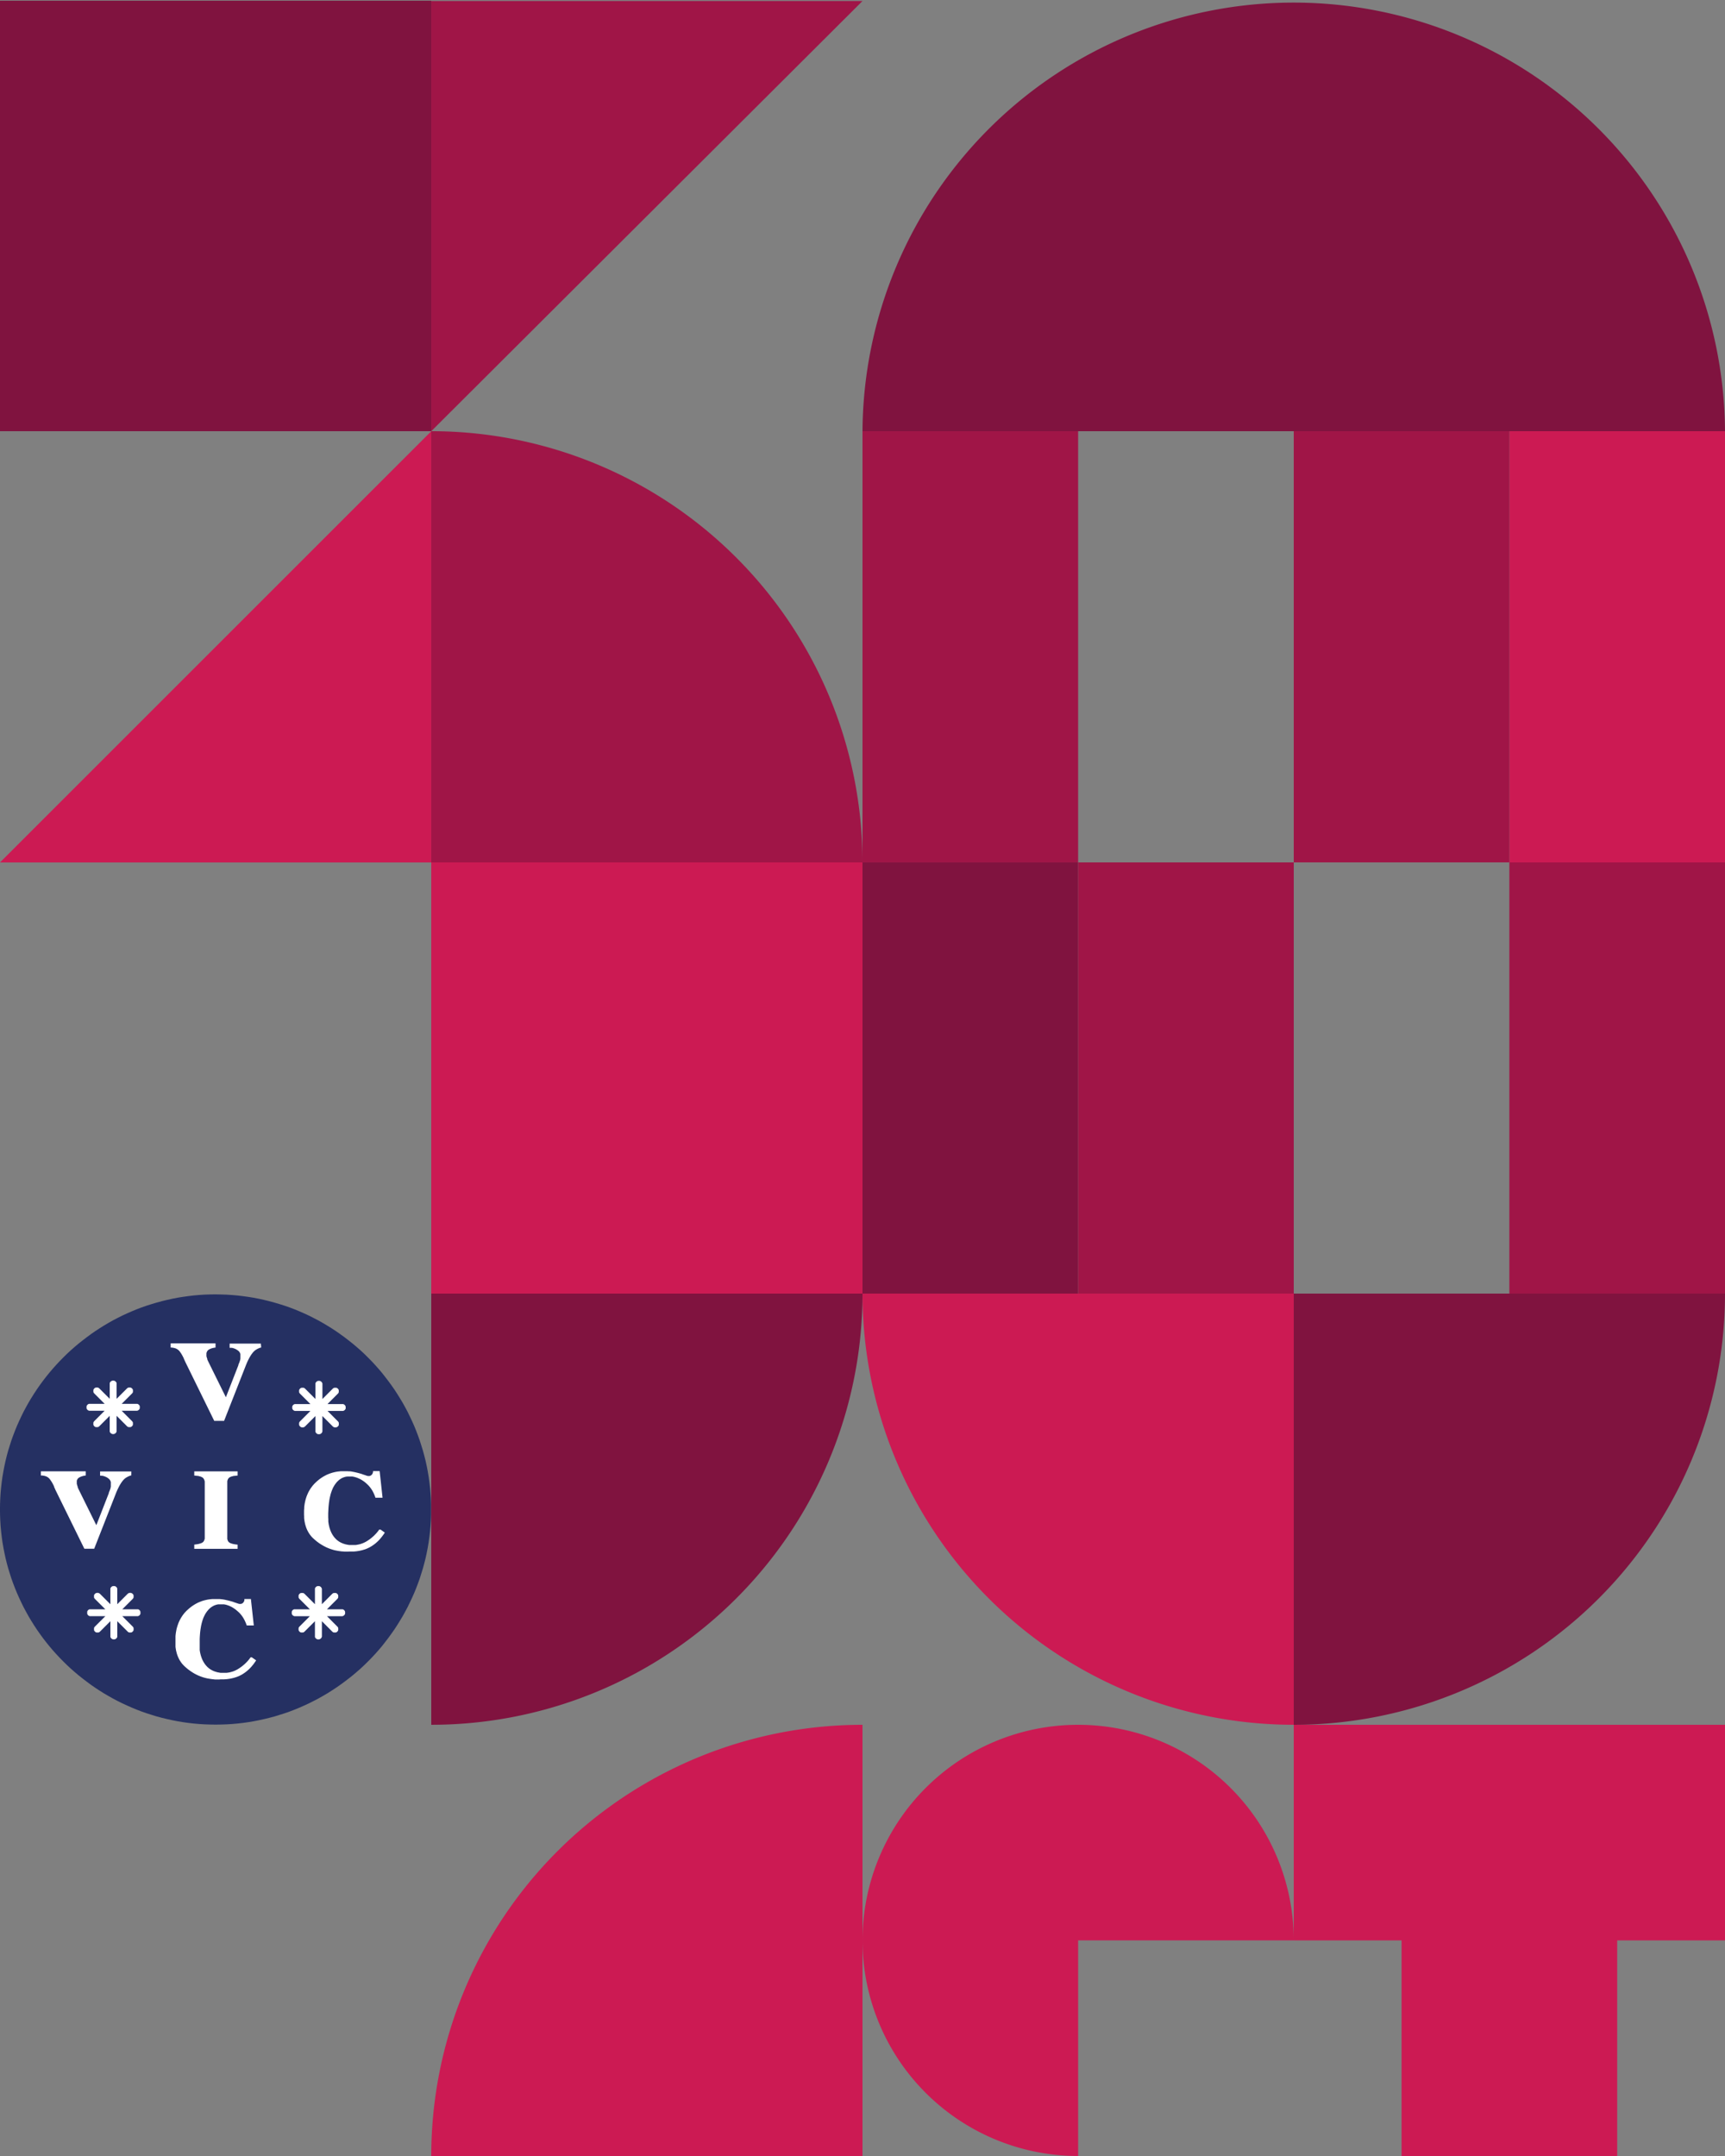 <svg xmlns="http://www.w3.org/2000/svg" width="108.978" height="136.223" viewBox="0 0 108.978 136.223">
  <rect x="0" y="0" width="108.978" height="136.223" fill="#808080" stroke="none"/>
  <g id="Сгруппировать_268" data-name="Сгруппировать 268" transform="translate(-250.338 -3165.488)">
    <g id="Сгруппировать_267" data-name="Сгруппировать 267">
      <path id="Контур_1206" data-name="Контур 1206" d="M263.96,3247.27l-.35.005-.347.011-.347.023-.344.03-.341.041-.338.047-.336.054-.333.065-.33.073-.329.08-.324.089-.321.095-.317.1-.315.11-.31.118-.308.127-.3.132-.3.138-.3.15-.291.152-.285.161-.285.169-.278.173-.274.18-.272.188-.261.194-.262.2-.253.2-.251.211-.245.216-.24.222-.234.23-.228.233-.224.24-.218.244-.212.249-.206.255-.2.26-.192.262-.188.269-.18.274-.175.279-.169.281-.159.287-.156.29-.147.3-.141.3-.133.3-.125.306-.119.311-.113.314-.1.317-.1.32-.088.324-.08.328-.071.33-.064.332-.058.336-.046.337-.039.34-.032.345-.021.345-.013.347-.006.35.006.35.013.35.021.344.032.343.039.341.046.337.058.336.064.332.071.331.08.327.088.323.1.322.1.317.113.313.119.311.125.305.133.3.141.3.147.3.156.29.159.288.169.282.175.279.18.274.188.268.192.264.2.26.206.255.212.25.218.244.224.239.228.232.234.23.24.223.245.215.251.212.253.2.262.2.261.194.272.188.274.18.278.175.285.166.285.161.291.153.3.149.3.138.3.133.308.126.31.12.315.11.317.1.321.1.324.086.329.079.33.073.333.065.336.057.338.047.341.039.344.031.347.021.347.012.35.006.351-.006.347-.012.347-.021.344-.031.342-.039.338-.047.335-.057.335-.065.329-.073.326-.079.327-.086.32-.1.318-.1.316-.11.31-.12.308-.126.3-.133.3-.138.295-.149.294-.153.286-.161.284-.166.279-.175.274-.18.268-.187.267-.194.26-.2.253-.2.251-.212.246-.215.239-.223.234-.23.229-.232.223-.239.217-.244.212-.25.2-.255.2-.26.192-.264.189-.268.179-.274.173-.279.17-.282.16-.288.155-.29.146-.3.142-.3.133-.3.125-.305.118-.311.112-.312.1-.317.1-.322.087-.323.083-.327.071-.331.064-.332.056-.336.046-.337.04-.341.031-.343.023-.344.011-.35,0-.35,0-.35-.011-.347-.023-.345-.031-.345-.04-.34-.046-.337-.056-.336-.064-.332-.071-.33-.083-.328-.087-.324-.1-.32-.1-.317-.112-.314-.118-.311-.125-.306-.133-.3-.142-.3-.146-.3-.155-.29-.16-.287-.17-.281-.173-.279-.179-.274-.189-.269-.192-.262-.2-.26-.2-.255-.212-.249-.217-.244-.223-.24-.229-.233-.234-.23-.239-.222-.246-.216-.251-.211-.253-.2-.26-.2-.267-.194-.268-.187-.274-.18-.279-.173-.284-.169-.286-.161-.294-.152-.295-.15-.3-.138-.3-.132-.308-.127-.31-.118-.316-.11-.318-.1-.32-.095-.327-.089-.326-.08-.329-.073-.335-.065-.335-.054-.338-.047-.342-.041-.344-.03-.347-.023-.347-.011Z" fill="#253062"/>
      <path id="Контур_1207" data-name="Контур 1207" d="M258.631,3258.711l-.038.006-.035.011-.041.014-.043.018-.043.02-.046.024-.048.027-.048.029-.024.018-.027.02-.024.02-.026.024-.026.026-.026.027-.026.03-.026.031-.025.034-.028.035-.025.038-.027.041-.026.042-.028.044-.026.047-.027.049-.023.044-.025.049-.023.047-.025.05-.025.054-.023.054-.025.053-.023.059-1.39,3.545h-.623l-1.831-3.728-.008-.021-.009-.019-.008-.02-.01-.022-.011-.022-.008-.021-.009-.019-.008-.019-.007-.009,0-.006,0-.009v-.013l-.029-.063-.032-.063-.031-.061-.035-.06-.035-.059-.037-.057-.039-.056-.041-.055-.022-.026-.025-.025-.024-.023-.028-.022-.026-.02-.032-.019-.032-.017-.034-.015-.035-.013-.038-.011-.039-.01-.04-.009-.045-.006-.044-.008-.047,0-.046,0v-.265h2.835v.265l-.061.007-.06.012-.057.012-.055.017-.05.016-.049.019-.044.022-.041.023-.021.014-.019.012-.017.015-.016.017-.015.018-.013.019-.013.02-.011.02-.01.023-.009.022-.006.024,0,.025,0,.028,0,.027v.079l0,.027.005.025.007.025.009.03.006.026.009.03.01.029.006.011.007.012,0,.012,0,.013,0,.012.007.014,0,.014.009.014.01.022.01.023.011.021.009.023,1.12,2.266.783-2.01.007-.014,0-.011v-.012l0-.014.026-.059.025-.061.023-.062.022-.063.01-.032.006-.034.008-.035.006-.034,0-.034,0-.037,0-.035,0-.035,0-.028v-.026l0-.024,0-.023,0-.024,0-.022-.008-.021-.006-.021-.009-.019-.008-.021-.011-.019-.01-.017-.012-.017-.011-.015-.015-.018-.014-.013-.028-.026-.033-.027-.033-.024-.032-.022-.036-.018-.034-.019-.037-.016-.038-.014-.043-.016-.043-.014-.04-.01-.041-.006-.04,0-.034-.007-.033,0-.029,0v-.265h1.973Z" fill="#fff"/>
      <path id="Контур_1208" data-name="Контур 1208" d="M262.611,3263.08l.092-.011.085-.012.04-.006.038-.008.037-.008.033-.009.031-.01.032-.009.027-.01.027-.009.023-.012.026-.012.019-.011.019-.012.017-.014.017-.015.014-.018.016-.018.013-.021.011-.023.01-.023.011-.026.009-.028.008-.026.006-.031,0-.033,0-.033,0-.035v-3.4l0-.034,0-.034,0-.032-.006-.031-.008-.031-.009-.026-.011-.027-.01-.023-.011-.021-.013-.022-.016-.019-.014-.019-.017-.015-.017-.014-.019-.014-.019-.011-.026-.012-.023-.012-.027-.01-.027-.011-.032-.008-.031-.008-.033-.009-.037-.009-.038-.006-.04,0-.085-.013-.092-.007v-.265h2.739v.265l-.093.007-.088.013-.038,0-.038.006-.038.009-.034.009-.032.008-.029.008-.028.011-.026.01-.026.012-.022.012-.021.011-.016.014-.019.014-.016.015-.014.019-.015.019-.014.022-.01.021-.009.023-.01.027-.008.026-.009.031,0,.031,0,.032,0,.034v.034l0,.038v3.329l0,.037v.035l0,.033,0,.033,0,.031.009.026.008.028.01.026.009.023.01.023.014.021.015.018.014.018.016.015.019.014.016.012.021.011.022.012.026.012.026.009.028.01.029.009.032.01.034.009.038.008.038.008.038.006.088.012.093.011v.263h-2.739Z" fill="#fff"/>
      <path id="Контур_1209" data-name="Контур 1209" d="M274.323,3258.441l.183,1.678h-.449l-.021-.063-.022-.062-.025-.06-.023-.057-.028-.055-.026-.056-.028-.052-.028-.052-.032-.051-.033-.047-.031-.046-.035-.046-.035-.043-.035-.042-.038-.042-.038-.039-.039-.037-.038-.035-.039-.035-.04-.034-.039-.033-.041-.03-.039-.029-.042-.027-.04-.028-.041-.025-.042-.024-.04-.022-.043-.021-.044-.019-.04-.019-.043-.018-.033-.013-.032-.012-.033-.01-.033-.01-.032-.009-.034-.009-.034-.009-.032-.007-.034-.005-.034-.006-.032,0-.033,0-.029,0h-.033l-.031,0H272.4l-.039,0-.038,0-.037,0-.035.005-.037,0-.034.009-.037.009-.034.009-.033.011-.035.012-.033.013-.032.013-.033.016-.033.017-.029.018-.031.02-.031.021-.029.02-.028.021-.029.024-.027.027-.028.025-.028.027-.026.029-.027.029-.025.031-.023.033-.026.031-.025.037-.025.034-.021.038-.023.038-.022.039-.022.039-.021.043-.017.043-.02.044-.017.044-.019.048-.016.048-.017.048-.016.052-.016.051-.013.052-.013.054-.013.056-.014.056-.011.058-.011.059-.01.061-.007.062-.01.061-.009.066-.006.064-.007.069-.007.067-.009.139-.007.145-.007.15v.26l.007.1,0,.052,0,.049,0,.049.006.049.008.047.006.048.009.045.009.047.011.044.01.045.01.043.012.042.015.043.013.04.013.041.016.039.016.039.017.038.016.039.019.036.019.036.019.035.021.037.022.032.023.034.021.032.025.032.023.031.026.03.026.029.028.029.027.028.027.027.028.025.032.024.029.024.032.022.033.023.031.021.036.019.033.021.035.016.037.017.037.016.038.017.039.013.039.014.04.012.039.013.043.009.042.01.044.009.043.006.046.009.046.006.045,0,.046,0,.049,0,.048,0,.05,0,.064,0,.064,0,.064-.007.062-.011.062-.011.061-.014.062-.014.06-.019.058-.021.059-.022.057-.025.057-.027.057-.03.055-.031.056-.034.053-.037.053-.034.052-.038.051-.039.049-.039.048-.04.046-.041.047-.041.044-.043.041-.042.042-.043.04-.044.038-.045.037-.045.038-.046.034-.047.033-.047h.081l.271.191-.047.073-.049.071-.051.068-.051.067-.053.065-.053.061-.053.061-.057.058-.057.054-.059.053-.059.051-.061.048-.063.046-.063.044-.065.042-.066.039-.068.038-.07.034-.071.033-.074.031-.076.027-.08.023-.079.024-.082.019-.085.019-.087.015-.089.014-.092.01-.092.009-.1,0-.1,0h-.1l-.08.007-.05,0h-.05l-.051,0-.053-.005-.054,0-.051-.007-.055,0-.056-.007-.053-.007-.057-.007-.055-.008-.055-.01-.056-.01-.054-.01-.057-.012-.056-.012-.089-.026-.087-.027-.088-.029-.087-.034-.085-.035-.086-.038-.083-.043-.082-.044-.082-.047-.081-.05-.081-.052-.079-.057-.079-.059-.076-.062-.077-.065-.075-.068-.038-.034-.035-.036-.035-.038-.034-.038-.029-.039-.033-.039-.029-.041-.028-.043-.028-.042-.026-.044-.026-.046-.023-.045-.025-.046-.02-.049-.021-.047-.021-.05-.016-.052-.017-.052-.016-.052-.016-.054-.013-.055-.011-.055-.013-.056-.008-.058-.011-.059-.006-.062-.007-.058,0-.062,0-.062-.005-.065v-.281l.005-.075.006-.074,0-.073.008-.071.01-.071.01-.069.013-.07.015-.066.015-.067.016-.066.02-.063.02-.065.021-.062.023-.061.025-.059.026-.061.026-.058.029-.057.031-.056.032-.053.032-.056.033-.052.037-.05.038-.052.039-.051.04-.048.041-.047.043-.048.047-.045.046-.045.046-.043.048-.042.048-.04.047-.04.049-.038.05-.036.052-.035.049-.034.052-.032.051-.031.053-.028.053-.03.052-.027.054-.026.054-.023.057-.023.053-.021.057-.019.057-.019.057-.017.058-.016.057-.014.059-.014.059-.012.06-.01.059-.009.061-.006.062-.007.061-.007.063,0,.062,0h.218l.073,0,.071.005.07,0,.066.006.064.009.063.013.062.011.06.012.058.014.056.013.057.013.053.014.052.014.053.015.051.014.027.008.026.009.026.007.025.009.023.01.024.008.023.009.026.007.052.017.047.016.04.014.035.013.032.009.029.007.029.007.028,0h.033l.032,0,.028-.007.028-.01.025-.011.021-.016.023-.016.02-.019.019-.022.017-.023.012-.025.011-.024.011-.025.006-.028.008-.027,0-.029v-.029h.393Z" fill="#fff"/>
      <path id="Контур_1210" data-name="Контур 1210" d="M266.839,3250.628l-.038.007-.037.01-.04.014-.043.018-.043.02-.046.023-.048.028-.049.03-.024.018-.026.019-.025.022-.027.024-.025.025-.026.027-.026.029-.026.033-.026.034-.026.035-.027.038-.027.042-.026.042-.028.044-.024.046-.029.048-.023.047-.023.045-.025.05-.023.048-.025.053-.023.055-.025.057-.023.057-1.391,3.546h-.623l-1.83-3.73-.009-.019-.008-.02-.008-.019-.01-.022-.013-.021-.008-.022-.008-.02-.008-.019-.007-.006-.006-.008,0-.01v-.013l-.029-.064-.032-.061-.032-.062-.034-.059-.034-.06-.038-.057-.04-.056-.041-.057-.022-.025-.025-.023-.025-.024-.028-.022-.028-.019-.032-.019-.029-.017-.034-.016-.037-.014-.037-.011-.04-.01-.041-.01-.043-.007-.044-.005-.045-.005h-.048v-.266h2.835v.266l-.061.009-.062.01-.057.011-.053.016-.051.016-.047.02-.045.021-.044.024-.018.014-.019.014-.017.015-.019.015-.012.019-.013.019-.013.019-.012.02-.009.022-.009.024-.006.024-.007.025,0,.027,0,.026,0,.029,0,.031,0,.023,0,.023,0,.025.007.028.006.027.009.03.009.028.007.03.009.01.006.011,0,.013,0,.013,0,.012,0,.013.008.016.009.014.008.022.011.023.011.021.009.023,1.119,2.266.783-2.009.007-.014,0-.011v-.013l0-.013.027-.06.025-.061.023-.063.021-.064.011-.031.007-.033.007-.033.006-.036,0-.034,0-.034,0-.037,0-.038,0-.025,0-.026,0-.023,0-.023,0-.025,0-.022-.007-.022-.007-.02-.009-.021-.008-.018-.011-.019-.01-.017-.012-.018-.011-.016-.014-.016-.016-.016-.031-.026-.031-.026-.033-.021-.033-.023-.034-.02-.037-.018-.034-.016-.038-.016-.043-.015-.043-.014-.041-.01-.041-.008-.039,0-.037,0-.031,0-.029,0v-.266h1.973Z" fill="#fff"/>
      <path id="Контур_1211" data-name="Контур 1211" d="M266.188,3266.513l.184,1.677h-.446l-.023-.061-.022-.062-.025-.061-.025-.057-.027-.057-.026-.054-.029-.052-.028-.053-.032-.05-.031-.048-.033-.047-.033-.044-.037-.045-.035-.042-.037-.04-.038-.039-.038-.037-.041-.035-.04-.037-.04-.032-.038-.033-.04-.031-.041-.029-.041-.029-.041-.027-.04-.025-.041-.024-.043-.024-.043-.02-.04-.021-.041-.019-.043-.016-.033-.012-.032-.011-.033-.012-.032-.01-.034-.01-.033-.009-.034-.006-.033-.006-.034-.008-.032,0-.033,0-.032,0-.032,0h-.032l-.031,0h-.031l-.038,0H264.2l-.037,0-.038,0-.037.006-.035.008-.035.007-.035.011-.033.011-.033.012-.034.012-.032.015-.033.016-.029.018-.032.017-.031.019-.031.02-.029.022-.028.021-.03.024-.028.027-.028.025-.028.027-.025.029-.024.03-.027.031-.025.031-.025.033-.023.034-.025.036-.023.035-.023.04-.022.038-.021.04-.02.042-.021.044-.02.043-.019.046-.016.046-.018.048-.016.049-.016.052-.013.051-.016.052-.013.053-.012.056-.014.056-.011.059-.01.059-.009.06-.011.061-.008.063-.009.065-.006.064-.007.066-.005.069-.01.139-.007.146,0,.147,0,.156,0,.105,0,.1,0,.052,0,.049,0,.049,0,.049.008.048.006.045.009.047.01.046.01.045.01.042.013.046.011.042.014.04.013.043.015.038.014.042.017.039.015.038.019.037.019.038.018.035.02.037.022.034.02.035.023.034.022.031.023.031.026.033.025.029.026.03.027.028.026.029.031.026.028.026.029.025.029.024.033.022.033.023.032.02.034.02.033.019.037.019.035.017.038.016.037.016.038.014.039.013.041.013.039.011.041.012.043.009.043.007.044.009.044.008.045.006.046,0,.048,0,.047,0,.05,0h.114l.063,0,.064-.009.064-.009.06-.011.062-.014.06-.017.06-.016.06-.021.057-.022.059-.027.055-.026.056-.029.057-.032.054-.034.055-.036.053-.037.053-.037.05-.038.049-.039.048-.041.047-.039.046-.043.044-.041.042-.043.043-.044.039-.042.039-.047.037-.044.037-.047.035-.047.032-.048h.081l.273.191-.049.075-.049.07-.049.069-.052.067-.052.062-.053.064-.056.06-.055.056-.058.056-.058.053-.06.05-.061.049-.064.047-.063.043-.065.042-.063.039-.07.036-.067.035-.074.033-.074.029-.076.027-.079.025-.081.023-.082.02-.085.019-.086.016-.091.013-.089.011-.094.007-.1.006-.1,0-.1,0-.08.008-.051,0-.051,0-.05,0-.052,0-.052,0-.053-.006-.055-.007-.054-.005-.055-.007-.058-.008-.054-.009-.055-.009-.055-.009-.056-.01-.055-.012-.057-.014-.088-.023-.088-.027-.09-.031-.086-.032-.086-.035-.085-.039-.082-.041-.085-.044-.082-.048-.08-.051-.081-.053-.079-.056-.078-.058-.077-.062-.076-.065-.076-.068-.037-.034-.034-.036-.034-.038-.035-.037-.032-.039-.031-.041-.029-.04-.028-.042-.028-.042-.027-.044-.026-.046-.023-.044-.022-.048-.023-.048-.02-.048-.02-.051-.019-.051-.016-.051-.016-.053-.013-.053-.014-.056-.014-.054-.01-.059-.01-.056-.008-.059-.009-.06,0-.061,0-.061,0-.061,0-.065v-.207l0-.077,0-.073,0-.076.007-.072.008-.071.009-.071.013-.071.012-.068.013-.068.015-.067.019-.065.019-.065.019-.063.023-.062.021-.062.025-.062.026-.057.027-.058.028-.058.032-.055.029-.056.035-.053.034-.052.034-.053.038-.051.039-.049.039-.051.043-.047.043-.045.045-.047.046-.044.048-.042.047-.043.048-.041.048-.039.051-.038.047-.037.051-.034.05-.034.051-.032.053-.032.052-.03.052-.027.052-.028.055-.025.054-.024.056-.022.056-.021.056-.022.057-.019.056-.016.058-.016.059-.013.057-.014.059-.012.059-.01.061-.009.061-.007.061-.006.061-.006.062,0,.062,0h.219l.073,0,.07,0,.071.008.067.006.064.009.064.01.06.012.06.014.058.014.056.011.057.015.054.014.054.014.05.014.051.015.027.007.028.008.025.009.025.009.023.01.025.009.023.007.025.009.052.018.048.015.04.014.034.011.033.01.028.009.031.007.027,0h.033l.032,0,.028-.009.027-.008.026-.012.025-.016.021-.016.019-.019.019-.022.016-.024.012-.023.014-.026.01-.026.007-.025,0-.027,0-.03,0-.029h.391Z" fill="#fff"/>
      <path id="Контур_1212" data-name="Контур 1212" d="M259.168,3254.406v.023l0,.021,0,.022-.009.02-.008.021-.011.019-.015.016-.014.015-.017.016-.016.011-.02.012-.019.01-.021.006-.022.005-.022,0h-.951l.656.656.014.018.014.019.014.019.009.02.006.021,0,.022,0,.02v.046l0,.02,0,.022-.006.02-.009.02-.014.019-.014.019-.014.017-.017.015-.02.014-.017.01-.022.01-.02.008-.02,0-.023,0h-.043l-.022,0-.019,0-.021-.008-.02-.01-.021-.01-.018-.014-.016-.015-.656-.656v.927l0,.021,0,.023,0,.023-.009.02-.009.022-.012.019-.013.016-.014.015-.015.016-.02.013-.019.011-.019.01-.021.007-.022.008-.023,0h-.044l-.023,0-.022-.008-.021-.007-.019-.01-.019-.011-.02-.013-.014-.016-.015-.015-.014-.016-.011-.019-.008-.022-.009-.02,0-.023,0-.023v-.948l-.656.656-.017.015-.02.014-.019.01-.019.01-.021.008-.02,0-.023,0h-.042l-.023,0-.02,0-.023-.008-.019-.01-.02-.01-.018-.014-.016-.015-.014-.017-.015-.019-.013-.019-.009-.02-.006-.02,0-.022,0-.02,0-.023,0-.023,0-.02,0-.022.006-.021.009-.02.013-.019.015-.019.014-.018.656-.656h-.951l-.022,0-.022-.005-.021-.006-.019-.01-.02-.012-.016-.011-.017-.016-.013-.015-.015-.016-.011-.019-.009-.021-.008-.02,0-.022,0-.021,0-.023,0-.024,0-.023,0-.019.008-.023.009-.019.011-.019.015-.016.013-.018.017-.014.016-.014.02-.01.019-.01.021-.009.022,0,.022,0,.025,0h.927l-.656-.656-.014-.016-.015-.019-.013-.019-.009-.02-.006-.021,0-.02,0-.023,0-.021,0-.021,0-.021,0-.021.006-.02.009-.02.013-.019.015-.019.014-.018.016-.015.018-.014.02-.011.019-.009.023-.008.02,0,.023,0,.02,0,.022,0,.023,0,.02,0,.021.008.019.009.019.011.02.014.017.015.656.655v-.95l0-.022,0-.022.009-.02.008-.02.011-.018.014-.018.015-.017.014-.014.02-.012.019-.013.019-.009.021-.007.022-.007.023,0,.021,0,.023,0,.023,0,.022.007.021.007.019.009.019.013.02.012.015.014.014.017.013.018.012.018.009.02.009.02,0,.022,0,.022,0,.024v.926l.656-.655.016-.015.018-.014.021-.011.02-.009.021-.008.019,0,.022,0,.023,0,.02,0,.023,0,.02,0,.02.008.022.009.017.011.02.014.017.015.014.018.014.019.014.019.009.02.006.02,0,.021,0,.021v.042l0,.023,0,.02-.006.021-.009.02-.014.019-.014.019-.014.016-.656.656h.927l.025,0,.022,0,.022,0,.021.009.019.01.02.01.016.014.017.014.014.018.015.016.011.019.008.019.009.023,0,.019,0,.023Z" fill="#fff"/>
      <path id="Контур_1213" data-name="Контур 1213" d="M259.211,3267.381v.024l0,.023,0,.021-.009.022-.008.019-.011.019-.015.016-.014.017-.017.014-.016.013-.02.011-.019.009-.021.009-.022.005-.022,0-.025,0h-.927l.656.655.014.016.014.019.014.019.008.02.007.021,0,.02,0,.023v.042l0,.022,0,.021-.007.021-.008.019-.014.021-.014.016-.014.018-.017.015-.02.014-.017.011-.022.009-.02.008-.02,0-.023,0-.02,0-.023,0-.022,0-.019,0-.021-.008-.02-.009-.021-.011-.018-.014-.016-.015-.656-.656v.926l0,.024,0,.022,0,.022-.009.021-.009.019-.012.017-.013.019-.014.016-.015.012-.02.014-.019.012-.019.009-.021.008-.022.006-.023,0-.023,0-.021,0-.023,0-.022-.006-.021-.008-.019-.009-.019-.012-.02-.014-.014-.012-.015-.016-.014-.019-.011-.017-.008-.019-.009-.021,0-.022,0-.022v-.95l-.656.656-.017.015-.02.014-.019.011-.019.009-.021.008-.02,0-.023,0-.022,0-.02,0-.023,0-.02,0-.023-.008-.019-.009-.02-.011-.018-.014-.016-.015-.015-.018-.015-.016-.013-.021-.009-.019-.006-.021,0-.021,0-.022,0-.021,0-.021,0-.023,0-.02.006-.021.009-.02.013-.019.015-.019.015-.016.656-.655h-.927l-.025,0-.022,0-.022-.005-.021-.009-.019-.009-.02-.011-.016-.013-.017-.014-.013-.017-.015-.016-.011-.019-.009-.019-.008-.022,0-.021,0-.023,0-.024,0-.023,0-.02,0-.023.008-.02.009-.022.011-.019.015-.016.013-.015.017-.016.016-.011.02-.012.019-.01.021-.006.022,0,.022,0h.951l-.656-.655-.015-.018-.015-.019-.013-.019-.009-.02-.006-.02,0-.022,0-.02,0-.023,0-.022,0-.02,0-.023.006-.02.009-.02.013-.019.015-.018.015-.019.016-.014.018-.013.02-.011.019-.009.023-.008.02-.005.023,0h.042l.023,0,.02.005.021.008.019.009.019.011.02.013.017.014.656.656v-.949l0-.022,0-.023.009-.02.008-.02.011-.021.014-.016.015-.015.014-.016.02-.011.019-.013.019-.01.021-.006.022-.005.023,0h.044l.023,0,.022.005.021.006.019.01.019.013.02.011.015.016.014.015.013.016.012.021.009.02.009.02,0,.023,0,.022,0,.022v.927l.656-.656.016-.014.018-.013.021-.011.02-.009.021-.008.019-.005.022,0h.043l.023,0,.02.005.02.008.022.009.017.011.02.013.017.014.014.019.014.018.014.019.008.02.007.02,0,.023,0,.02v.045l0,.02,0,.022-.007.02-.008.02-.014.019-.014.019-.014.018-.656.655h.951l.022,0,.022,0,.021.006.019.01.02.012.016.011.017.016.014.015.015.016.011.019.008.022.009.02,0,.023,0,.02Z" fill="#fff"/>
      <path id="Контур_1214" data-name="Контур 1214" d="M272.177,3254.418v.023l0,.021,0,.022-.01.02-.01.021-.01.019-.014.016-.014.015-.018.016-.016.011-.02.012-.019.01-.022.006-.021.006-.022,0h-.95l.654.656.016.017.014.019.013.019.007.02.008.021,0,.022,0,.02,0,.023,0,.023,0,.02,0,.022-.008.02-.007.02-.013.019-.014.019-.016.017-.016.015-.02.014-.018.01-.021.01-.021.007-.02.006-.022,0H271.5l-.023,0-.02-.006-.02-.007-.022-.01-.019-.01-.02-.014-.016-.015-.654-.656v.927l0,.021,0,.023-.006.023-.009.02-.008.022-.011.019-.014.016-.015.015-.017.016-.016.013-.02.011-.019.01-.02.006-.023.008-.022,0h-.045l-.023,0-.022-.008-.02-.006-.021-.01-.018-.011-.017-.013-.016-.016-.015-.015-.013-.016-.012-.019-.011-.022-.006-.02,0-.023,0-.023v-.948l-.656.656-.017.015-.019.014-.019.01-.02.01-.02.007-.021.006-.022,0h-.044l-.021,0-.022-.006-.021-.007-.02-.01-.02-.01-.017-.014-.017-.015-.015-.017-.013-.019-.013-.019-.01-.02-.007-.02,0-.022,0-.02v-.046l0-.02,0-.022.007-.021.01-.02.013-.019.013-.019.015-.017.656-.656h-.95l-.023,0-.022-.006-.02-.006-.02-.01-.019-.012-.02-.011-.015-.016-.015-.015-.012-.016-.013-.019-.008-.021-.009-.02,0-.022,0-.021v-.047l0-.023,0-.019.009-.023.008-.019.013-.019.012-.016.015-.017.015-.014.02-.014.019-.01.02-.01.02-.009.022,0,.023,0,.023,0h.927l-.656-.656-.015-.016-.013-.019-.013-.019-.01-.02-.007-.022,0-.02,0-.023v-.042l0-.021,0-.021.007-.02.01-.02.013-.019.013-.019.015-.017.017-.015.017-.014.02-.011.02-.009.021-.008.022,0,.021,0,.021,0,.023,0,.022,0,.021,0,.02.008.02.009.019.011.019.014.017.015.656.655v-.95l0-.022,0-.022.006-.02.011-.02.012-.017.013-.018.015-.017.016-.014.017-.013.018-.012.021-.009.02-.007.022-.007.023,0,.021,0,.025,0,.022,0,.023.007.02.007.019.009.02.012.016.013.017.014.015.017.014.018.011.017.008.02.009.02.006.022,0,.022,0,.024v.926l.654-.655.016-.015.02-.014.019-.011.022-.009.02-.008.02,0,.023,0,.02,0,.023,0,.022,0,.02,0,.021.008.021.009.018.011.02.014.016.015.016.017.014.019.013.019.007.02.008.02,0,.021,0,.021,0,.021,0,.021,0,.023,0,.02-.008.022-.007.02-.013.019-.014.019-.016.016-.654.656h.925l.025,0,.022,0,.021,0,.022.009.019.01.02.01.016.014.018.014.014.017.014.016.01.019.01.019.01.023,0,.019,0,.023Z" fill="#fff"/>
      <path id="Контур_1215" data-name="Контур 1215" d="M272.14,3267.382v.024l0,.023,0,.021-.01.022-.01.019-.01.019-.014.016-.014.017-.018.014-.016.013-.02.011-.019.009-.022.009-.021.005-.022,0-.025,0h-.925l.654.655.016.016.014.019.013.019.007.02.008.021,0,.02,0,.023,0,.021,0,.022,0,.021,0,.021-.008.021-.007.019-.013.021-.014.016-.016.018-.015.015-.02.014-.019.011-.021.009-.021.008-.02,0-.022,0-.023,0-.02,0-.023,0-.02,0-.02-.008-.022-.009-.019-.011-.02-.014-.016-.015-.654-.656v.926l0,.024,0,.022-.006.022-.009.021-.008.019-.011.017-.013.019-.015.016-.017.012-.016.014-.02.012-.019.009-.02.008-.023.007-.022,0-.025,0-.021,0-.023,0-.022-.007-.02-.008-.021-.009-.019-.012-.017-.014-.016-.012-.015-.016-.013-.019-.012-.017-.011-.019-.006-.021,0-.022,0-.022v-.95l-.656.656-.017.015-.019.014-.019.011-.02.009-.02.008-.021,0-.022,0-.023,0-.021,0-.021,0-.022,0-.021-.008-.02-.009-.02-.011-.017-.014-.017-.015-.015-.018-.013-.016-.013-.021-.01-.019-.007-.021,0-.021,0-.021v-.043l0-.023,0-.02.007-.021.01-.02.013-.019.013-.019.015-.016.656-.655h-.927l-.023,0-.023,0-.022-.005-.02-.009-.02-.009-.019-.011-.02-.013-.014-.014-.015-.017-.012-.016-.013-.019-.008-.019-.009-.022,0-.021,0-.023v-.047l0-.02,0-.023.009-.02.008-.022.013-.019.012-.016.015-.015.014-.016.02-.011.019-.012.02-.01.02-.006.022,0,.023,0h.95l-.656-.655-.015-.018-.013-.019-.013-.019-.01-.019-.007-.021,0-.022,0-.02v-.045l0-.02,0-.023.007-.02.01-.02.013-.019.013-.018.015-.019.017-.014.017-.013.02-.011.02-.009.021-.008.022,0,.021,0h.044l.022,0,.021,0,.02.008.02.009.019.011.019.013.017.014.656.656v-.949l0-.022,0-.023.006-.019.011-.02.012-.021.013-.016.015-.015.016-.016.017-.011.019-.013.021-.01.02-.006.022-.006.023,0h.045l.022,0,.023.006.02.006.019.01.02.013.016.011.017.016.015.015.013.016.011.021.008.02.009.019.006.023,0,.022,0,.022v.927l.654-.656.016-.014.02-.013.019-.011.022-.009.02-.008.02,0,.023,0h.043l.022,0,.02,0,.021.008.021.009.019.011.02.013.015.014.016.019.014.018.013.019.007.02.008.02,0,.023,0,.02,0,.022,0,.023,0,.02,0,.022-.008.021-.007.019-.013.019-.014.019-.016.018-.654.655h.95l.022,0,.021,0,.022.006.019.01.02.012.016.011.018.016.014.015.014.016.01.019.01.022.01.02,0,.023,0,.02Z" fill="#fff"/>
      <rect id="Прямоугольник_345" data-name="Прямоугольник 345" width="27.244" height="27.198" transform="translate(250.338 3165.534)" fill="#80133f"/>
      <path id="Контур_1216" data-name="Контур 1216" d="M277.583,3274.465a27.244,27.244,0,0,0,27.244-27.244H277.583Z" fill="#80133f"/>
      <path id="Контур_1217" data-name="Контур 1217" d="M304.827,3219.979a27.246,27.246,0,0,0-27.244-27.247v27.247Z" fill="#a01547"/>
      <path id="Контур_1218" data-name="Контур 1218" d="M277.583,3192.735v27.244H250.338Z" fill="#cc1a53"/>
      <rect id="Прямоугольник_346" data-name="Прямоугольник 346" width="13.622" height="27.244" transform="translate(304.827 3219.977)" fill="#80133f"/>
      <rect id="Прямоугольник_347" data-name="Прямоугольник 347" width="13.622" height="27.244" transform="translate(304.827 3192.732)" fill="#a01547"/>
      <rect id="Прямоугольник_348" data-name="Прямоугольник 348" width="27.244" height="27.244" transform="translate(277.583 3219.977)" fill="#cc1a53"/>
      <rect id="Прямоугольник_349" data-name="Прямоугольник 349" width="13.622" height="27.244" transform="translate(345.694 3192.732)" fill="#cc1a53"/>
      <rect id="Прямоугольник_350" data-name="Прямоугольник 350" width="13.622" height="27.244" transform="translate(332.072 3288.088) rotate(-90)" fill="#cc1a53"/>
      <rect id="Прямоугольник_351" data-name="Прямоугольник 351" width="13.622" height="27.244" transform="translate(352.505 3301.71) rotate(180)" fill="#cc1a53"/>
      <rect id="Прямоугольник_352" data-name="Прямоугольник 352" width="13.622" height="27.244" transform="translate(332.072 3192.732)" fill="#a01547"/>
      <rect id="Прямоугольник_353" data-name="Прямоугольник 353" width="13.622" height="27.244" transform="translate(318.449 3219.977)" fill="#a01547"/>
      <rect id="Прямоугольник_354" data-name="Прямоугольник 354" width="13.622" height="27.244" transform="translate(345.694 3219.977)" fill="#a01547"/>
      <path id="Контур_1219" data-name="Контур 1219" d="M359.316,3192.732a27.245,27.245,0,0,0-54.489,0Z" fill="#80133f"/>
      <path id="Контур_1220" data-name="Контур 1220" d="M332.072,3274.466a27.245,27.245,0,0,0,27.244-27.245H332.072Z" fill="#80133f"/>
      <path id="Контур_1221" data-name="Контур 1221" d="M304.827,3247.221a27.244,27.244,0,0,0,27.245,27.244v-27.244Z" fill="#cc1a53"/>
      <path id="Контур_1222" data-name="Контур 1222" d="M318.449,3288.088h13.623a13.622,13.622,0,1,0-13.623,13.622Z" fill="#cc1a53"/>
      <path id="Контур_1223" data-name="Контур 1223" d="M277.583,3192.732v-27.18h27.244Z" fill="#a01547"/>
      <path id="Контур_1224" data-name="Контур 1224" d="M304.827,3274.466a27.244,27.244,0,0,0-27.244,27.245h27.244Z" fill="#cc1a53"/>
    </g>
  </g>
</svg>
